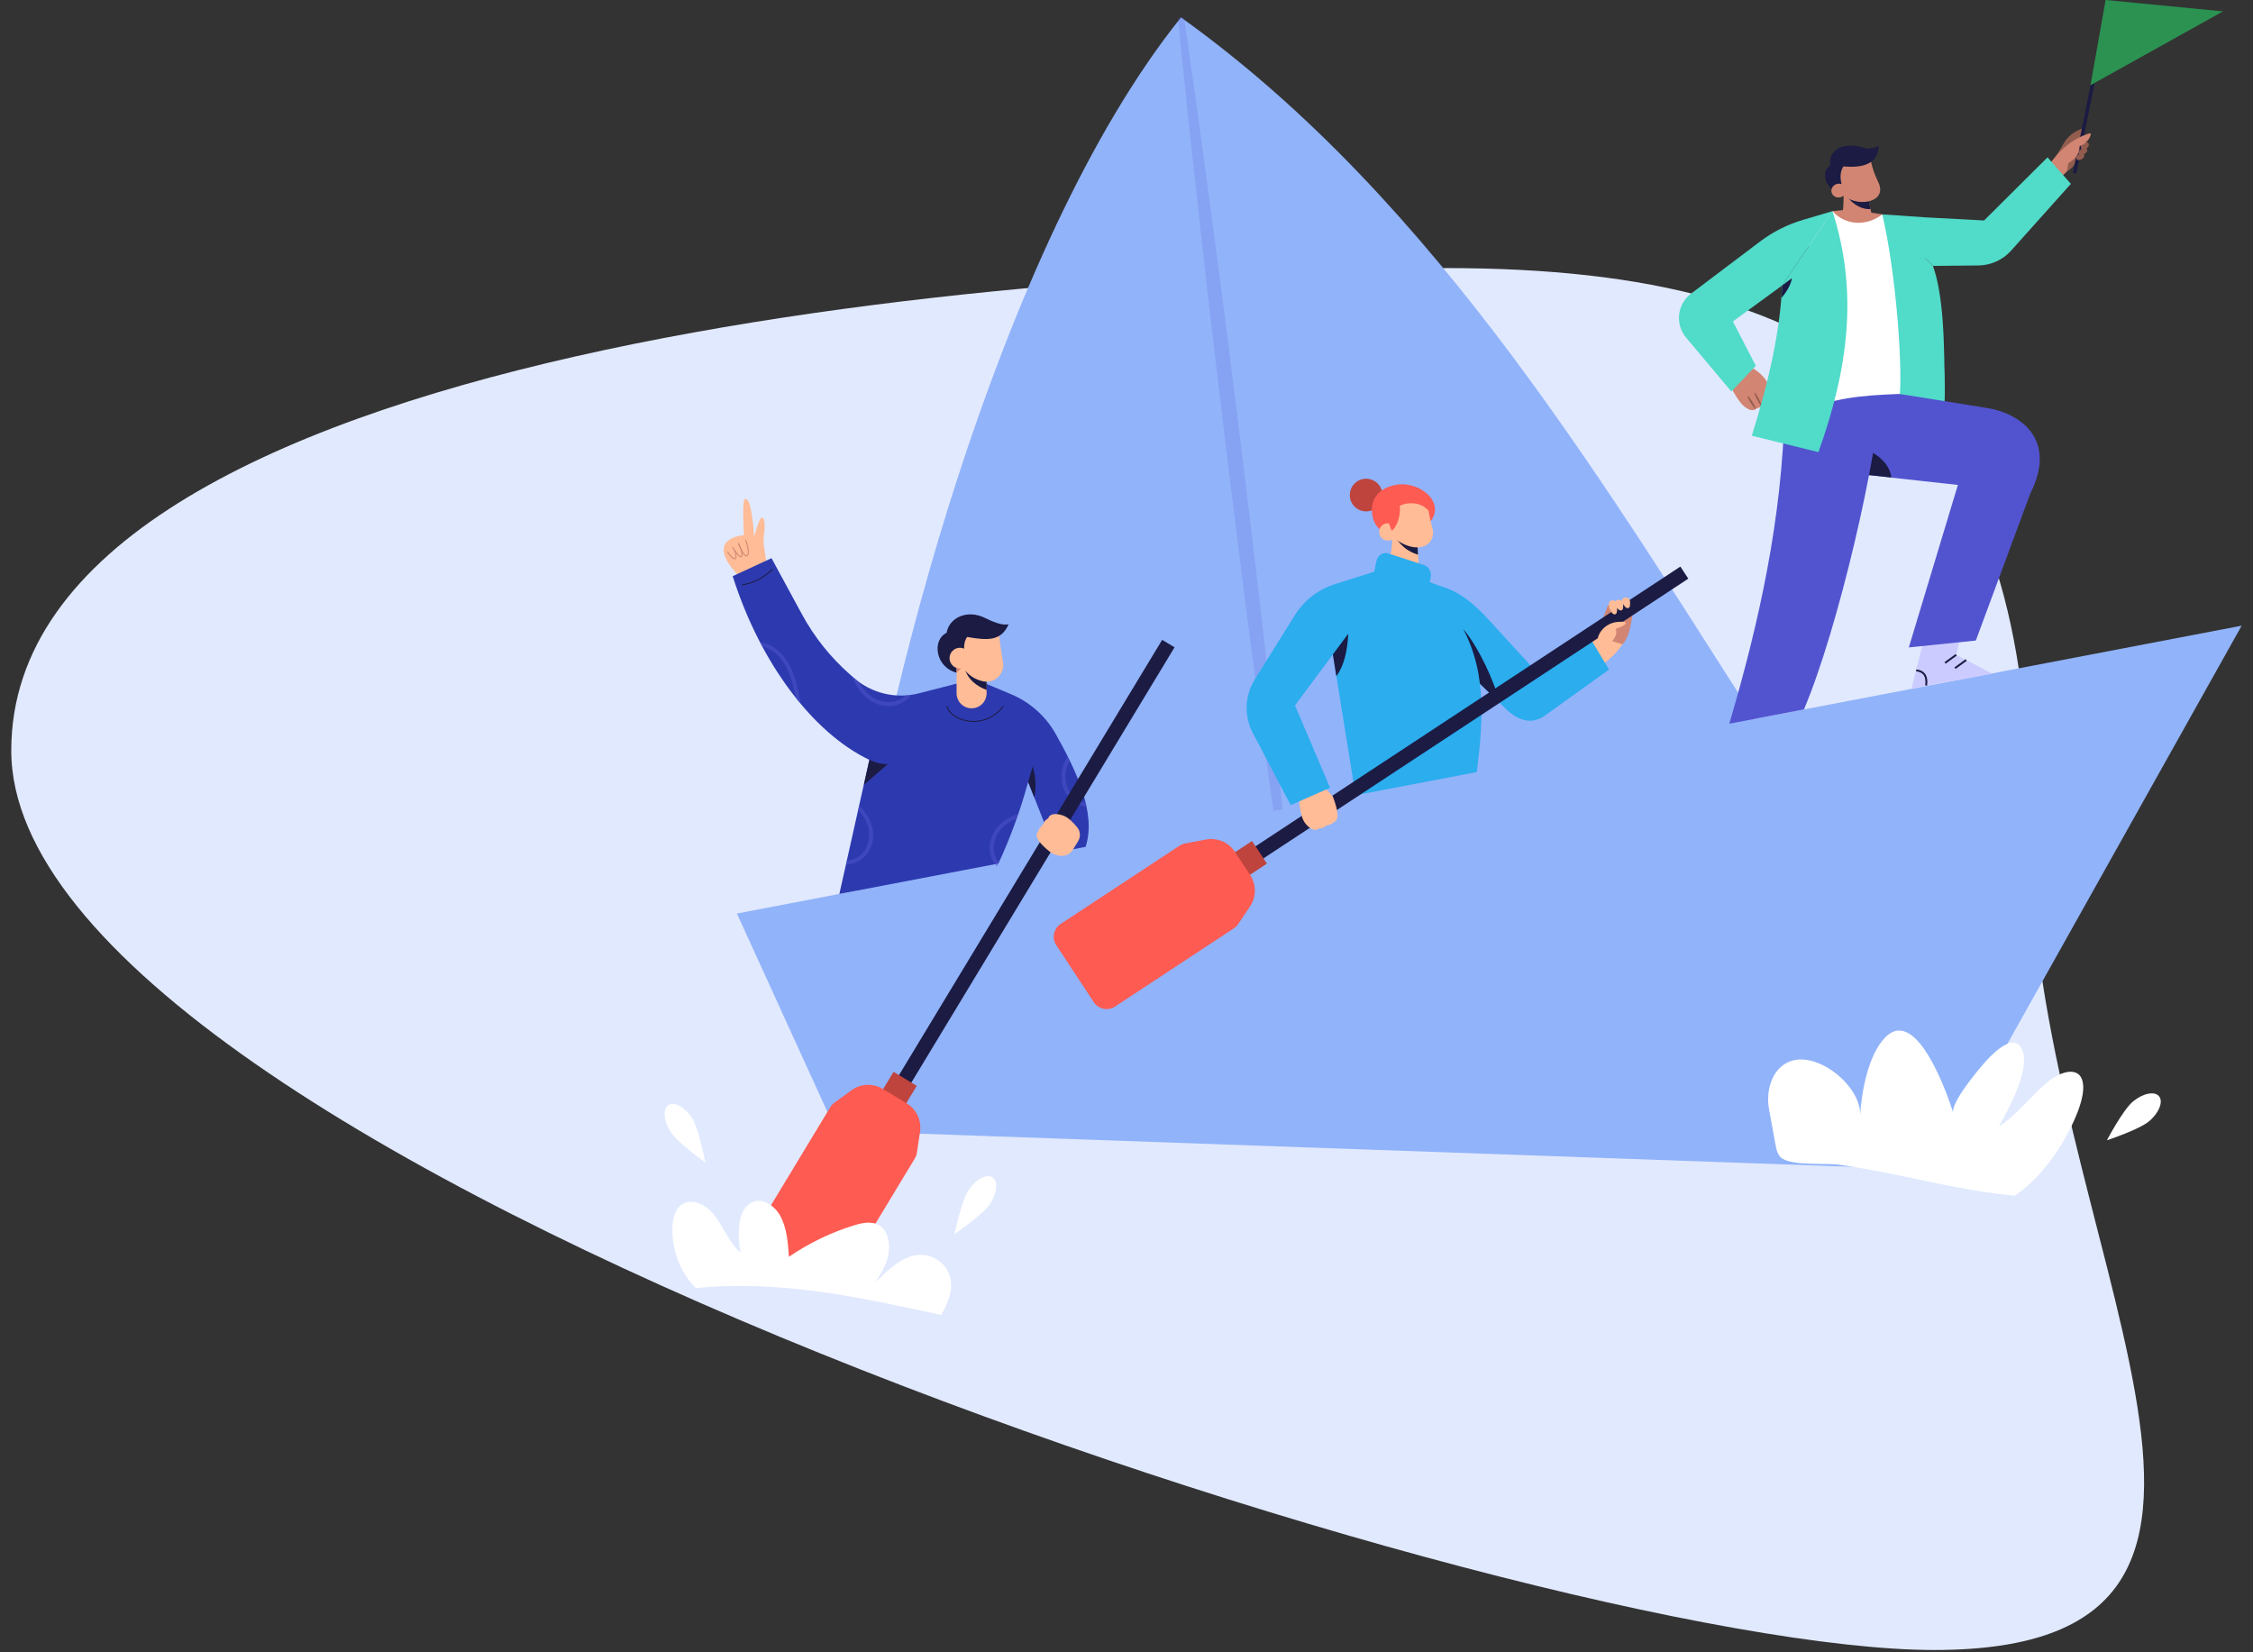 <svg width="150" height="110" viewBox="0 0 150 110" fill="none" xmlns="http://www.w3.org/2000/svg">
<rect x="0" y="0" width="150" height="110" fill="#333333" stroke="none"/>
<path d="M135.131 55.123C135.131 82.28 155.935 109.847 128.788 109.847C101.641 109.847 0.75 77.125 0.75 49.968C0.75 22.811 69.136 17.847 96.283 17.847C123.43 17.847 135.131 27.966 135.131 55.123Z" fill="#E1E9FE"/>
<path d="M78.629 1.161C66.426 16.358 58.585 47.097 56.719 61.995L118.467 50.412C107.052 32.652 95.8 13.458 78.629 1.161Z" fill="#91B3FA"/>
<g opacity="0.3">
<path opacity="0.6" d="M78.822 1.137C79.182 3.531 79.506 5.931 79.848 8.326L80.814 15.523C81.46 20.321 82.058 25.124 82.655 29.928C83.245 34.733 83.82 39.539 84.359 44.349L85.154 51.567C85.397 53.975 85.659 56.381 85.882 58.792L85.49 58.84C85.125 56.447 84.799 54.048 84.453 51.652L83.483 44.456C82.845 39.657 82.244 34.855 81.657 30.05C81.077 25.244 80.499 20.438 79.968 15.627L79.169 8.409C78.923 6.001 78.658 3.595 78.43 1.185L78.821 1.137L78.822 1.137Z" fill="#5254CF"/>
</g>
<path d="M149.245 41.654L128.948 77.879L55.658 75.275L49.062 60.817L55.878 59.513L66.468 57.489L71.316 56.561L72.272 56.377L90.242 52.94L98.313 51.397L115.133 48.18L120.106 47.229L149.245 41.654Z" fill="#91B3FA"/>
<path d="M125.312 14.27L125.604 27.231L129.449 27.042C129.645 24.136 129 20.418 127.968 16.326L125.312 14.27Z" fill="#51DBC9"/>
<path d="M128.115 42.44L127.266 45.837L132.644 44.849L130.242 43.598L130.573 42.181L128.115 42.44Z" fill="#CBCBFF"/>
<path d="M130.205 43.541L129.461 44.084L129.535 44.186L130.279 43.643L130.205 43.541Z" fill="#1B1B43"/>
<path d="M130.869 43.887L130.125 44.43L130.199 44.532L130.943 43.989L130.869 43.887Z" fill="#1B1B43"/>
<path d="M128.301 45.646L128.176 45.629C128.218 45.312 128.176 45.073 128.054 44.918C127.954 44.79 127.79 44.714 127.57 44.692L127.584 44.566C127.839 44.593 128.03 44.685 128.153 44.84C128.298 45.022 128.348 45.293 128.302 45.646H128.301Z" fill="#1B1B43"/>
<path d="M135.173 32.852L131.546 42.644L127.086 43.101L130.352 32.284L127.813 32.004L123.555 31.537L123.771 29.838L124.272 25.908L127.203 26.343L132.322 27.166C134.464 27.509 137.01 29.242 135.173 32.852H135.173Z" fill="#5254CF"/>
<path d="M125.919 31.785L123.555 31.537L123.771 29.838C124.532 29.889 125.804 30.677 125.919 31.785Z" fill="#1B1B43"/>
<path d="M125.292 25.624C125.017 30.42 122.394 41.819 120.105 47.23L115.133 48.18C117.122 41.431 118.643 34.54 118.819 27.243L121.666 25.813L124.031 25.057L125.292 25.624Z" fill="#5254CF"/>
<path d="M124.368 13.124L124.535 13.921L124.802 15.191L122.953 16.036L122.523 15.079C122.67 14.392 122.775 13.668 122.731 12.818L123.299 12.924L124.367 13.123L124.368 13.124Z" fill="#D28572"/>
<path d="M124.371 13.123L124.538 13.92C123.966 13.954 123.419 13.644 122.992 13.113L123.302 12.924L124.371 13.123Z" fill="#1B1B43"/>
<path d="M124.519 10.414C124.519 10.414 124.538 11.065 125.054 12.132C125.744 13.559 123.411 13.88 122.58 12.83L122.055 11.805L122.548 10.613L124.519 10.414Z" fill="#D28572"/>
<path d="M122.692 12.537C122.505 11.993 122.463 11.492 122.73 11.078C124.121 11.204 125.032 10.867 125.087 9.707C125.087 9.707 124.605 9.991 124.134 9.845C122.508 9.337 121.688 10.175 121.862 11.016C121.137 11.496 121.647 12.485 122.128 12.667L122.693 12.537H122.692Z" fill="#1B1B43"/>
<path d="M122.898 12.572C122.957 12.818 122.792 13.069 122.528 13.133C122.264 13.197 122.002 13.049 121.942 12.803C121.882 12.557 122.048 12.306 122.312 12.242C122.575 12.179 122.838 12.326 122.898 12.572Z" fill="#D28572"/>
<path d="M122.008 14.057L123.14 13.941L125.317 14.27L124.674 15.286L122.373 15.076L122.008 14.057Z" fill="#D28572"/>
<path d="M115.125 25.54C115.125 25.54 115.624 26.608 116.081 27.017C116.538 27.425 116.826 27.311 116.891 27.226C116.956 27.142 117.148 27.183 117.251 27.044C117.353 26.905 117.696 26.828 117.73 26.716C117.759 26.623 118.183 26.632 117.807 25.736C117.643 25.348 117.377 25.011 117.043 24.756L116.746 24.531L115.125 25.539V25.54Z" fill="#D28572"/>
<path d="M116.868 27.239C116.755 27.113 116.662 26.976 116.573 26.836C116.529 26.766 116.487 26.694 116.448 26.621C116.409 26.547 116.373 26.473 116.344 26.393L116.385 26.367C116.443 26.429 116.494 26.495 116.542 26.563C116.591 26.63 116.636 26.699 116.68 26.77C116.765 26.912 116.847 27.057 116.909 27.213L116.868 27.239Z" fill="#925D4F"/>
<path d="M117.27 27.053C117.165 26.92 117.08 26.777 117 26.63C116.96 26.557 116.922 26.482 116.888 26.406C116.854 26.33 116.822 26.252 116.797 26.171L116.84 26.148C116.895 26.213 116.941 26.282 116.985 26.354C117.029 26.424 117.071 26.497 117.11 26.57C117.188 26.719 117.26 26.869 117.313 27.03L117.27 27.053Z" fill="#925D4F"/>
<path d="M136.961 10.276L137.414 9.517C137.617 9.176 137.913 8.9 138.268 8.722L138.628 8.541L138.758 9.338L136.961 10.277V10.276Z" fill="#925D4F"/>
<path d="M137.438 10.997L137.611 11.413C137.951 11.204 138.266 10.964 138.226 10.303C138.192 10.303 137.438 10.996 137.438 10.996V10.997Z" fill="#925D4F"/>
<path d="M139.623 4.692L139.391 4.646L138.011 11.501L138.243 11.548L139.623 4.692Z" fill="#1B1B43"/>
<path d="M139.056 9.576C139.103 9.688 139.037 9.809 138.897 9.887C138.757 9.966 138.601 9.953 138.548 9.859C138.496 9.765 138.568 9.626 138.708 9.548C138.848 9.47 138.985 9.402 139.056 9.576Z" fill="#925D4F"/>
<path d="M138.752 10.295C138.798 10.407 138.732 10.528 138.592 10.606C138.452 10.684 138.296 10.672 138.244 10.578C138.191 10.484 138.263 10.345 138.403 10.267C138.544 10.188 138.68 10.121 138.752 10.295Z" fill="#925D4F"/>
<path d="M138.951 9.934C138.997 10.047 138.922 10.173 138.769 10.257C138.616 10.342 138.45 10.335 138.399 10.242C138.346 10.148 138.428 10.003 138.581 9.918C138.733 9.833 138.882 9.759 138.951 9.934Z" fill="#925D4F"/>
<path d="M136.963 10.277L136.195 11.254L136.647 12.345L137.614 11.415L137.783 10.372L136.963 10.277Z" fill="#D28572"/>
<path d="M136.961 10.277L137.277 9.974C137.746 9.524 138.3 9.169 138.91 8.944C139.034 8.898 139.13 8.87 139.163 8.876C139.294 8.898 139.051 9.526 138.457 9.73C138.441 10.43 137.966 10.736 137.439 10.998L136.962 10.277H136.961Z" fill="#D28572"/>
<path d="M125.318 14.27C124.297 15.072 122.86 15.034 122.009 14.058L120.441 15.854L120.031 27.39C122.128 26.503 123.721 26.334 126.492 26.223C126.65 23.765 126.177 17.934 125.319 14.271L125.318 14.27Z" fill="white"/>
<path d="M122.005 14.057L120.038 14.638C119.01 14.942 118.045 15.428 117.189 16.073L112.535 19.586C111.649 20.305 111.526 21.612 112.264 22.483L115.269 26.065L116.897 24.352L115.373 21.4L118.651 19.005L122.005 14.057Z" fill="#51DBC9"/>
<path d="M125.312 14.271L128.147 14.467L132.097 14.677L136.32 10.475L137.875 12.24L133.897 16.683C133.339 17.306 132.546 17.665 131.709 17.673L128.693 17.702L125.313 14.269L125.312 14.271Z" fill="#51DBC9"/>
<path d="M118.65 19.005C118.524 21.859 117.851 25.119 116.633 29.007L121.066 30.099C123.083 24.489 123.714 19.383 122.003 14.057L118.649 19.005H118.65Z" fill="#51DBC9"/>
<path d="M129.456 26.703C129.49 22.57 129.364 19.593 128.692 17.702L125.312 14.27C127.831 16.82 128.721 20.736 129.457 26.703H129.456Z" fill="#51DBC9"/>
<path d="M140.188 0L148.005 0.756L139.18 5.673L140.188 0Z" fill="#2B9251"/>
<path d="M118.652 19.005L119.303 18.517C119.23 18.975 118.955 19.411 118.609 19.84L118.652 19.005Z" fill="#1B1B43"/>
<path d="M106.29 42.352L105.927 42.581L105.359 43.61L106.095 44.576C106.918 44.222 108.026 43.185 108.364 42.244L107.797 42.034L106.29 42.352H106.29Z" fill="#FFBC96"/>
<path d="M107.124 44.577L102.805 47.676C102.102 48.148 101.302 48.107 100.4 47.328L99.807 46.758L97.669 44.696L95.778 42.875L94.328 38.42L95.763 38.977C97.039 39.323 98.027 40.034 99.285 41.446L102.271 44.703L105.927 42.58L107.124 44.577Z" fill="#2BADEE"/>
<path d="M99.817 46.758L97.675 44.696L97.422 41.887C98.384 42.986 99.544 45.434 99.817 46.758Z" fill="#1B1B43"/>
<path d="M98.321 51.398L90.25 52.941L88.656 43.047L90.56 39.328L92.428 37.961L94.37 38.319C94.647 38.372 95.119 39.02 95.305 39.209C95.895 39.804 96.508 40.429 96.969 41.128C99.047 44.282 98.762 47.847 98.321 51.398Z" fill="#2BADEE"/>
<path d="M90.954 34.045C91.554 34.045 92.041 33.559 92.041 32.959C92.041 32.359 91.554 31.872 90.954 31.872C90.354 31.872 89.867 32.359 89.867 32.959C89.867 33.559 90.354 34.045 90.954 34.045Z" fill="#BE443D"/>
<path d="M95.519 33.71C95.689 34.642 94.669 35.449 93.563 35.65C92.457 35.852 91.573 35.316 91.384 34.388C91.142 33.202 91.841 32.477 92.947 32.275C94.053 32.073 95.349 32.779 95.52 33.71H95.519Z" fill="#FE5B52"/>
<path d="M92.965 35.309C93.022 35.623 92.814 35.924 92.501 35.98C92.187 36.038 91.887 35.83 91.83 35.517C91.772 35.203 91.981 34.902 92.294 34.845C92.607 34.789 92.908 34.996 92.965 35.309Z" fill="#FFBC96"/>
<path d="M94.374 36.212C94.373 36.244 94.398 36.687 94.424 37.165C94.456 37.747 94.492 38.383 94.492 38.383L92.234 37.957C92.488 37.436 92.769 36.449 92.651 35.73L92.769 35.457L93.404 35.755L94.374 36.212Z" fill="#FFBC96"/>
<path d="M94.373 36.212C94.372 36.244 94.38 36.454 94.405 36.932C93.641 36.67 93.347 36.363 92.914 35.818L93.403 35.756L94.373 36.212Z" fill="#1B1B43"/>
<path d="M92.514 35.574C94.239 37.139 95.73 36.353 95.351 35.081C95.082 34.179 95.05 33.393 95.05 33.393L92.5 33.509L92.514 35.574V35.574Z" fill="#FFBC96"/>
<path d="M92.786 35.215C93.052 34.903 93.261 34.267 93.194 33.672C93.459 33.518 94.668 33.193 95.303 34.261L95.17 33.3L94.019 32.908L91.945 33.566L92.438 34.751L92.62 35.245C92.662 35.361 92.706 35.309 92.786 35.215Z" fill="#FE5B52"/>
<path d="M106.289 42.352L106.977 40.479C107.271 39.765 107.628 40.227 107.733 40.164L108.746 40.424C108.746 40.424 108.611 42.359 108.019 42.895L106.289 42.351V42.352Z" fill="#D28572"/>
<path d="M92.436 36.846L94.816 37.623C95.136 37.728 95.327 38.089 95.252 38.449L94.895 40.174L91.203 39.47L91.641 37.359C91.722 36.967 92.087 36.732 92.436 36.846H92.436Z" fill="#2BADEE"/>
<path d="M112.404 38.523L111.875 37.72L81.549 57.685L82.078 58.488L112.404 38.523Z" fill="#1B1B43"/>
<path d="M84.35 57.495L83.359 55.989L81.298 57.347L82.289 58.852L84.35 57.495Z" fill="#BE443D"/>
<path d="M83.235 58.258L82.214 56.707C81.796 56.071 81.035 55.749 80.287 55.891L78.897 56.154C78.765 56.179 78.639 56.23 78.526 56.304L70.615 61.512C70.145 61.822 70.015 62.454 70.324 62.923L72.824 66.72C73.133 67.19 73.766 67.32 74.235 67.011L82.147 61.803C82.259 61.729 82.356 61.634 82.431 61.522L83.222 60.35C83.648 59.719 83.653 58.894 83.234 58.257L83.235 58.258Z" fill="#FE5B52"/>
<path d="M89.769 42.182C89.704 43.335 89.486 44.33 88.97 45.018L88.656 43.048L89.769 42.182Z" fill="#1B1B43"/>
<path d="M86.492 53.128C86.492 53.128 86.498 54.32 86.917 54.833C87.336 55.345 87.663 55.271 87.747 55.192C87.83 55.112 88.029 55.189 88.161 55.058C88.294 54.927 88.673 54.902 88.727 54.788C88.783 54.675 89.421 54.814 88.731 53.008L88.043 52.293L86.492 53.128Z" fill="#FFBC96"/>
<path d="M92.292 37.809L88.882 38.886C87.772 39.236 86.827 39.966 86.218 40.942L83.547 45.225C82.86 46.325 82.817 47.699 83.433 48.839L85.933 53.6L88.551 52.446L86.218 46.962L89.769 42.182L92.291 37.809L92.292 37.809Z" fill="#2BADEE"/>
<path d="M107.296 42.735C107.541 42.441 107.698 42.149 107.56 41.869C107.56 41.869 108.266 41.641 108.231 41.474C108.21 41.374 107.913 41.382 107.676 41.406C107.499 41.423 107.327 41.47 107.168 41.545C106.737 41.748 106.435 42.132 106.353 42.577L106.305 42.842L107.295 42.735H107.296Z" fill="#FFBC96"/>
<path d="M107.667 40.463C107.667 40.73 107.643 40.901 107.499 40.901C107.355 40.901 107.249 40.714 107.147 40.463C107.064 40.256 107.125 40.008 107.265 39.978C107.55 39.916 107.667 40.086 107.667 40.463Z" fill="#FFBC96"/>
<path d="M108.069 40.307C108.069 40.51 108.047 40.639 107.91 40.639C107.773 40.639 107.672 40.497 107.575 40.307C107.496 40.149 107.554 39.963 107.687 39.94C107.958 39.893 108.069 40.021 108.069 40.307Z" fill="#FFBC96"/>
<path d="M108.53 40.154C108.53 40.357 108.508 40.486 108.371 40.486C108.234 40.486 108.133 40.344 108.036 40.154C107.957 39.996 108.015 39.809 108.148 39.787C108.419 39.74 108.53 39.868 108.53 40.154Z" fill="#FFBC96"/>
<path d="M118.678 77.14C119.445 77.608 121.609 77.433 122.361 77.532C123.725 77.714 125.076 77.966 126.423 78.248C128.983 78.781 131.526 79.361 134.135 79.603C135.599 78.646 137.107 76.766 138.084 74.603C138.429 73.84 138.72 72.99 138.697 72.323C138.647 70.948 137.334 71.181 136.265 72.081C135.194 72.984 134.153 74.36 133.088 74.98C134.029 73.33 135.079 71.14 134.664 69.972C134.199 68.664 132.834 69.987 132.32 70.535C131.843 71.045 129.835 73.422 130.046 74.094C129.636 72.792 127.597 66.979 125.53 69.048C124.382 70.197 123.929 72.702 123.844 74.267C123.95 72.291 120.861 69.793 118.988 70.741C117.906 71.288 117.573 72.709 117.774 73.819C117.916 74.597 118.057 75.376 118.199 76.154C118.252 76.448 118.311 76.756 118.499 76.989C118.544 77.046 118.605 77.097 118.677 77.141L118.678 77.14Z" fill="white"/>
<path d="M141.991 73.348C141.327 73.909 140.273 75.912 140.273 75.912C140.273 75.912 142.422 75.204 143.086 74.642C143.75 74.08 144.042 73.335 143.74 72.978C143.438 72.62 142.655 72.786 141.991 73.348H141.991Z" fill="white"/>
<path d="M51.037 37.502L50.858 36.319C50.825 36.105 50.826 35.888 50.857 35.674C50.918 35.249 50.983 34.523 50.724 34.456C50.558 34.413 50.207 35.752 50.207 35.752C50.207 35.752 50.06 33.062 49.609 33.218C49.375 33.3 49.534 35.626 49.534 35.626C49.534 35.626 48.236 35.707 48.182 36.537C48.127 37.366 49.215 38.345 49.215 38.345L51.038 37.502H51.037Z" fill="#FFBC96"/>
<path d="M49.69 37.04C49.672 37.04 49.652 37.035 49.632 37.026C49.403 36.924 49.136 36.193 49.125 36.162L49.184 36.14C49.258 36.345 49.487 36.892 49.658 36.968C49.677 36.977 49.695 36.979 49.711 36.972C49.89 36.9 49.743 36.302 49.608 35.941L49.668 35.919C49.706 36.02 50.03 36.912 49.734 37.031C49.72 37.037 49.706 37.039 49.69 37.039V37.04Z" fill="#D28572"/>
<path d="M49.33 37.102C49.155 37.102 48.804 36.542 48.734 36.429L48.788 36.397C48.953 36.667 49.232 37.044 49.331 37.038C49.335 37.038 49.344 37.038 49.352 37.02C49.433 36.85 49.243 36.396 49.163 36.235L49.22 36.207C49.232 36.232 49.519 36.815 49.409 37.046C49.388 37.089 49.356 37.1 49.334 37.101C49.333 37.101 49.331 37.101 49.329 37.101L49.33 37.102Z" fill="#D28572"/>
<path d="M48.912 37.237C48.744 37.237 48.462 36.833 48.406 36.751L48.459 36.716C48.581 36.897 48.817 37.181 48.915 37.174C48.924 37.173 48.937 37.169 48.948 37.146C49.044 36.943 48.839 36.601 48.836 36.598L48.89 36.565C48.899 36.581 49.115 36.94 49.005 37.173C48.981 37.222 48.945 37.235 48.919 37.237C48.917 37.237 48.914 37.237 48.912 37.237Z" fill="#D28572"/>
<path d="M72.276 56.377L71.32 56.561L69.868 55.649L68.859 53.084L68.453 52.053C67.919 54.032 67.192 55.946 66.471 57.489L55.882 59.514L57.879 50.588C54.124 48.793 50.612 44.146 48.781 38.357L51.366 37.159L53.395 40.901C54.215 42.409 55.291 43.758 56.58 44.892L56.837 45.119C58.022 46.161 59.644 46.549 61.171 46.158L63.983 45.437H65.455L67.303 46.211C68.579 46.743 69.636 47.689 70.306 48.896C71.547 51.12 73.037 54.073 72.276 56.377Z" fill="#2D3AAF"/>
<path d="M65.687 44.115V46.155C65.687 46.707 65.24 47.154 64.687 47.154C64.133 47.154 63.688 46.707 63.688 46.155V44.115H65.687Z" fill="#FFBC96"/>
<path d="M65.689 44.115V45.936C64.983 45.663 64.494 45.242 64.273 44.646L64.48 44.115H65.689Z" fill="#1B1B43"/>
<path d="M66.533 41.831C66.504 42.758 66.707 43.521 66.785 44.122C66.886 44.892 66.194 45.534 65.438 45.356C64.682 45.178 64.321 44.787 63.859 44.124L63.88 42.106L66.534 41.832L66.533 41.831Z" fill="#FFBC96"/>
<path d="M67.155 41.548C66.672 42.665 65.823 42.656 64.389 42.404C64.158 42.737 64.156 43.154 64.238 43.601L64.072 44.116H63.69V44.784C62.26 44.416 62.043 42.59 63.022 42.133C63.192 41.118 64.398 40.544 65.596 41.147C66.791 41.752 67.155 41.55 67.155 41.55V41.548Z" fill="#1B1B43"/>
<path d="M64.137 44.352L63.688 44.781V44.283L64.137 44.352Z" fill="#D28572"/>
<path d="M63.909 44.505C64.29 44.505 64.599 44.196 64.599 43.814C64.599 43.433 64.29 43.124 63.909 43.124C63.528 43.124 63.219 43.433 63.219 43.814C63.219 44.196 63.528 44.505 63.909 44.505Z" fill="#FFBC96"/>
<path d="M57.883 50.59C58.398 50.807 58.718 50.875 59.107 50.875L57.516 52.246L57.883 50.59Z" fill="#1B1B43"/>
<path d="M64.822 48.06C64.668 48.06 64.513 48.046 64.356 48.017C63.673 47.89 63.143 47.499 63.008 47.023L63.068 47.005C63.196 47.452 63.718 47.834 64.368 47.955C65.29 48.127 66.189 47.768 66.774 46.995L66.825 47.033C66.324 47.695 65.599 48.06 64.822 48.06Z" fill="#1B1B43"/>
<path d="M68.859 53.085L68.453 52.054L68.753 51.027C68.993 51.849 68.983 52.477 68.859 53.085Z" fill="#1B1B43"/>
<path d="M49.4 38.968L49.391 38.906C50.15 38.797 50.816 38.454 51.425 37.858L51.469 37.903C50.85 38.508 50.173 38.857 49.4 38.968Z" fill="#1B1B43"/>
<g opacity="0.5">
<path d="M72.274 53.425C71.552 53.306 71.027 52.704 70.942 51.94C70.89 51.464 71.004 51.024 71.216 50.628C71.172 50.537 71.127 50.446 71.082 50.355C70.733 50.928 70.567 51.592 70.743 52.28C70.941 53.053 71.567 53.611 72.335 53.692C72.316 53.604 72.296 53.515 72.275 53.426L72.274 53.425Z" fill="#5254CF"/>
<path d="M65.981 55.857C65.775 56.519 65.93 57.212 66.373 57.691C66.413 57.608 66.453 57.525 66.493 57.44C66.105 56.958 66.041 56.279 66.329 55.672C66.608 55.084 67.111 54.711 67.69 54.487C67.725 54.387 67.76 54.285 67.795 54.184C66.973 54.453 66.25 54.992 65.981 55.856L65.981 55.857Z" fill="#5254CF"/>
<path d="M58.097 55.984C58.254 55.07 57.833 54.243 57.198 53.625L57.132 53.919C57.582 54.394 57.891 54.978 57.87 55.661C57.844 56.529 57.241 57.234 56.378 57.293L56.32 57.549C57.224 57.529 57.943 56.872 58.096 55.984H58.097Z" fill="#5254CF"/>
<path d="M58.916 46.989C59.613 47.076 60.275 46.793 60.667 46.258C60.543 46.276 60.42 46.29 60.297 46.298C59.888 46.696 59.277 46.843 58.673 46.679C57.985 46.492 57.505 45.996 57.18 45.395C57.062 45.309 56.945 45.218 56.834 45.121L56.769 45.063C56.764 45.086 56.764 45.109 56.775 45.135C57.159 46.057 57.877 46.859 58.916 46.989H58.916Z" fill="#5254CF"/>
<path d="M53.272 46.646C53.004 45.026 52.417 43.077 50.594 42.741C50.643 42.835 50.692 42.929 50.742 43.022C52.223 43.404 52.731 45.063 52.983 46.455C53.065 46.559 53.148 46.661 53.23 46.762C53.26 46.734 53.279 46.695 53.271 46.645L53.272 46.646Z" fill="#5254CF"/>
</g>
<path d="M78.198 43.094L77.375 42.597L58.588 73.667L59.411 74.164L78.198 43.094Z" fill="#1B1B43"/>
<path d="M61.034 72.288L59.492 71.356L58.215 73.468L59.757 74.4L61.034 72.288Z" fill="#BE443D"/>
<path d="M60.365 73.454L58.776 72.494C58.124 72.1 57.299 72.136 56.685 72.586L55.544 73.422C55.436 73.502 55.344 73.602 55.275 73.717L50.374 81.822C50.083 82.304 50.237 82.93 50.718 83.222L54.608 85.573C55.089 85.865 55.716 85.71 56.007 85.229L60.908 77.124C60.977 77.008 61.024 76.881 61.044 76.748L61.254 75.349C61.366 74.596 61.016 73.849 60.364 73.455L60.365 73.454Z" fill="#FE5B52"/>
<path d="M71.773 56.011C71.954 55.72 71.938 55.353 71.727 55.09C71.48 54.781 71.125 54.41 70.765 54.286C70.111 54.062 69.853 54.301 69.819 54.415C69.786 54.529 69.564 54.569 69.513 54.754C69.462 54.94 69.131 55.164 69.141 55.293C69.15 55.416 68.555 55.622 69.88 56.693C70.008 56.797 70.159 56.874 70.32 56.915L70.474 56.955C70.838 57.049 71.227 56.893 71.425 56.574L71.773 56.011V56.011Z" fill="#FFBC96"/>
<path d="M62.655 87.539C57.506 86.432 52.075 85.181 46.329 85.754C45.366 84.823 44.756 83.353 44.766 81.861C44.768 81.334 44.859 80.771 45.167 80.396C45.802 79.622 46.934 80.098 47.552 80.892C48.17 81.689 48.558 82.748 49.292 83.381C49.115 82.191 49.067 80.663 49.957 80.103C50.648 79.669 51.538 80.179 51.962 80.968C52.385 81.755 52.461 82.733 52.524 83.668C53.901 82.736 55.381 82.022 56.911 81.561C57.524 81.376 58.235 81.255 58.732 81.727C59.178 82.156 59.282 82.955 59.13 83.618C58.976 84.281 58.618 84.843 58.268 85.388C59.047 84.609 59.871 83.805 60.867 83.583C61.863 83.363 63.061 83.966 63.283 85.153C63.442 85.998 63.089 86.815 62.655 87.539Z" fill="white"/>
<path d="M46.073 74.435C46.542 75.167 46.96 77.391 46.96 77.391C46.96 77.391 45.115 76.082 44.646 75.351C44.177 74.619 44.116 73.82 44.51 73.567C44.904 73.315 45.605 73.704 46.074 74.435H46.073Z" fill="white"/>
<path d="M65.904 80.163C65.42 80.886 63.547 82.155 63.547 82.155C63.547 82.155 64.011 79.941 64.496 79.219C64.98 78.497 65.688 78.123 66.076 78.384C66.465 78.645 66.388 79.442 65.903 80.163H65.904Z" fill="white"/>
</svg>
